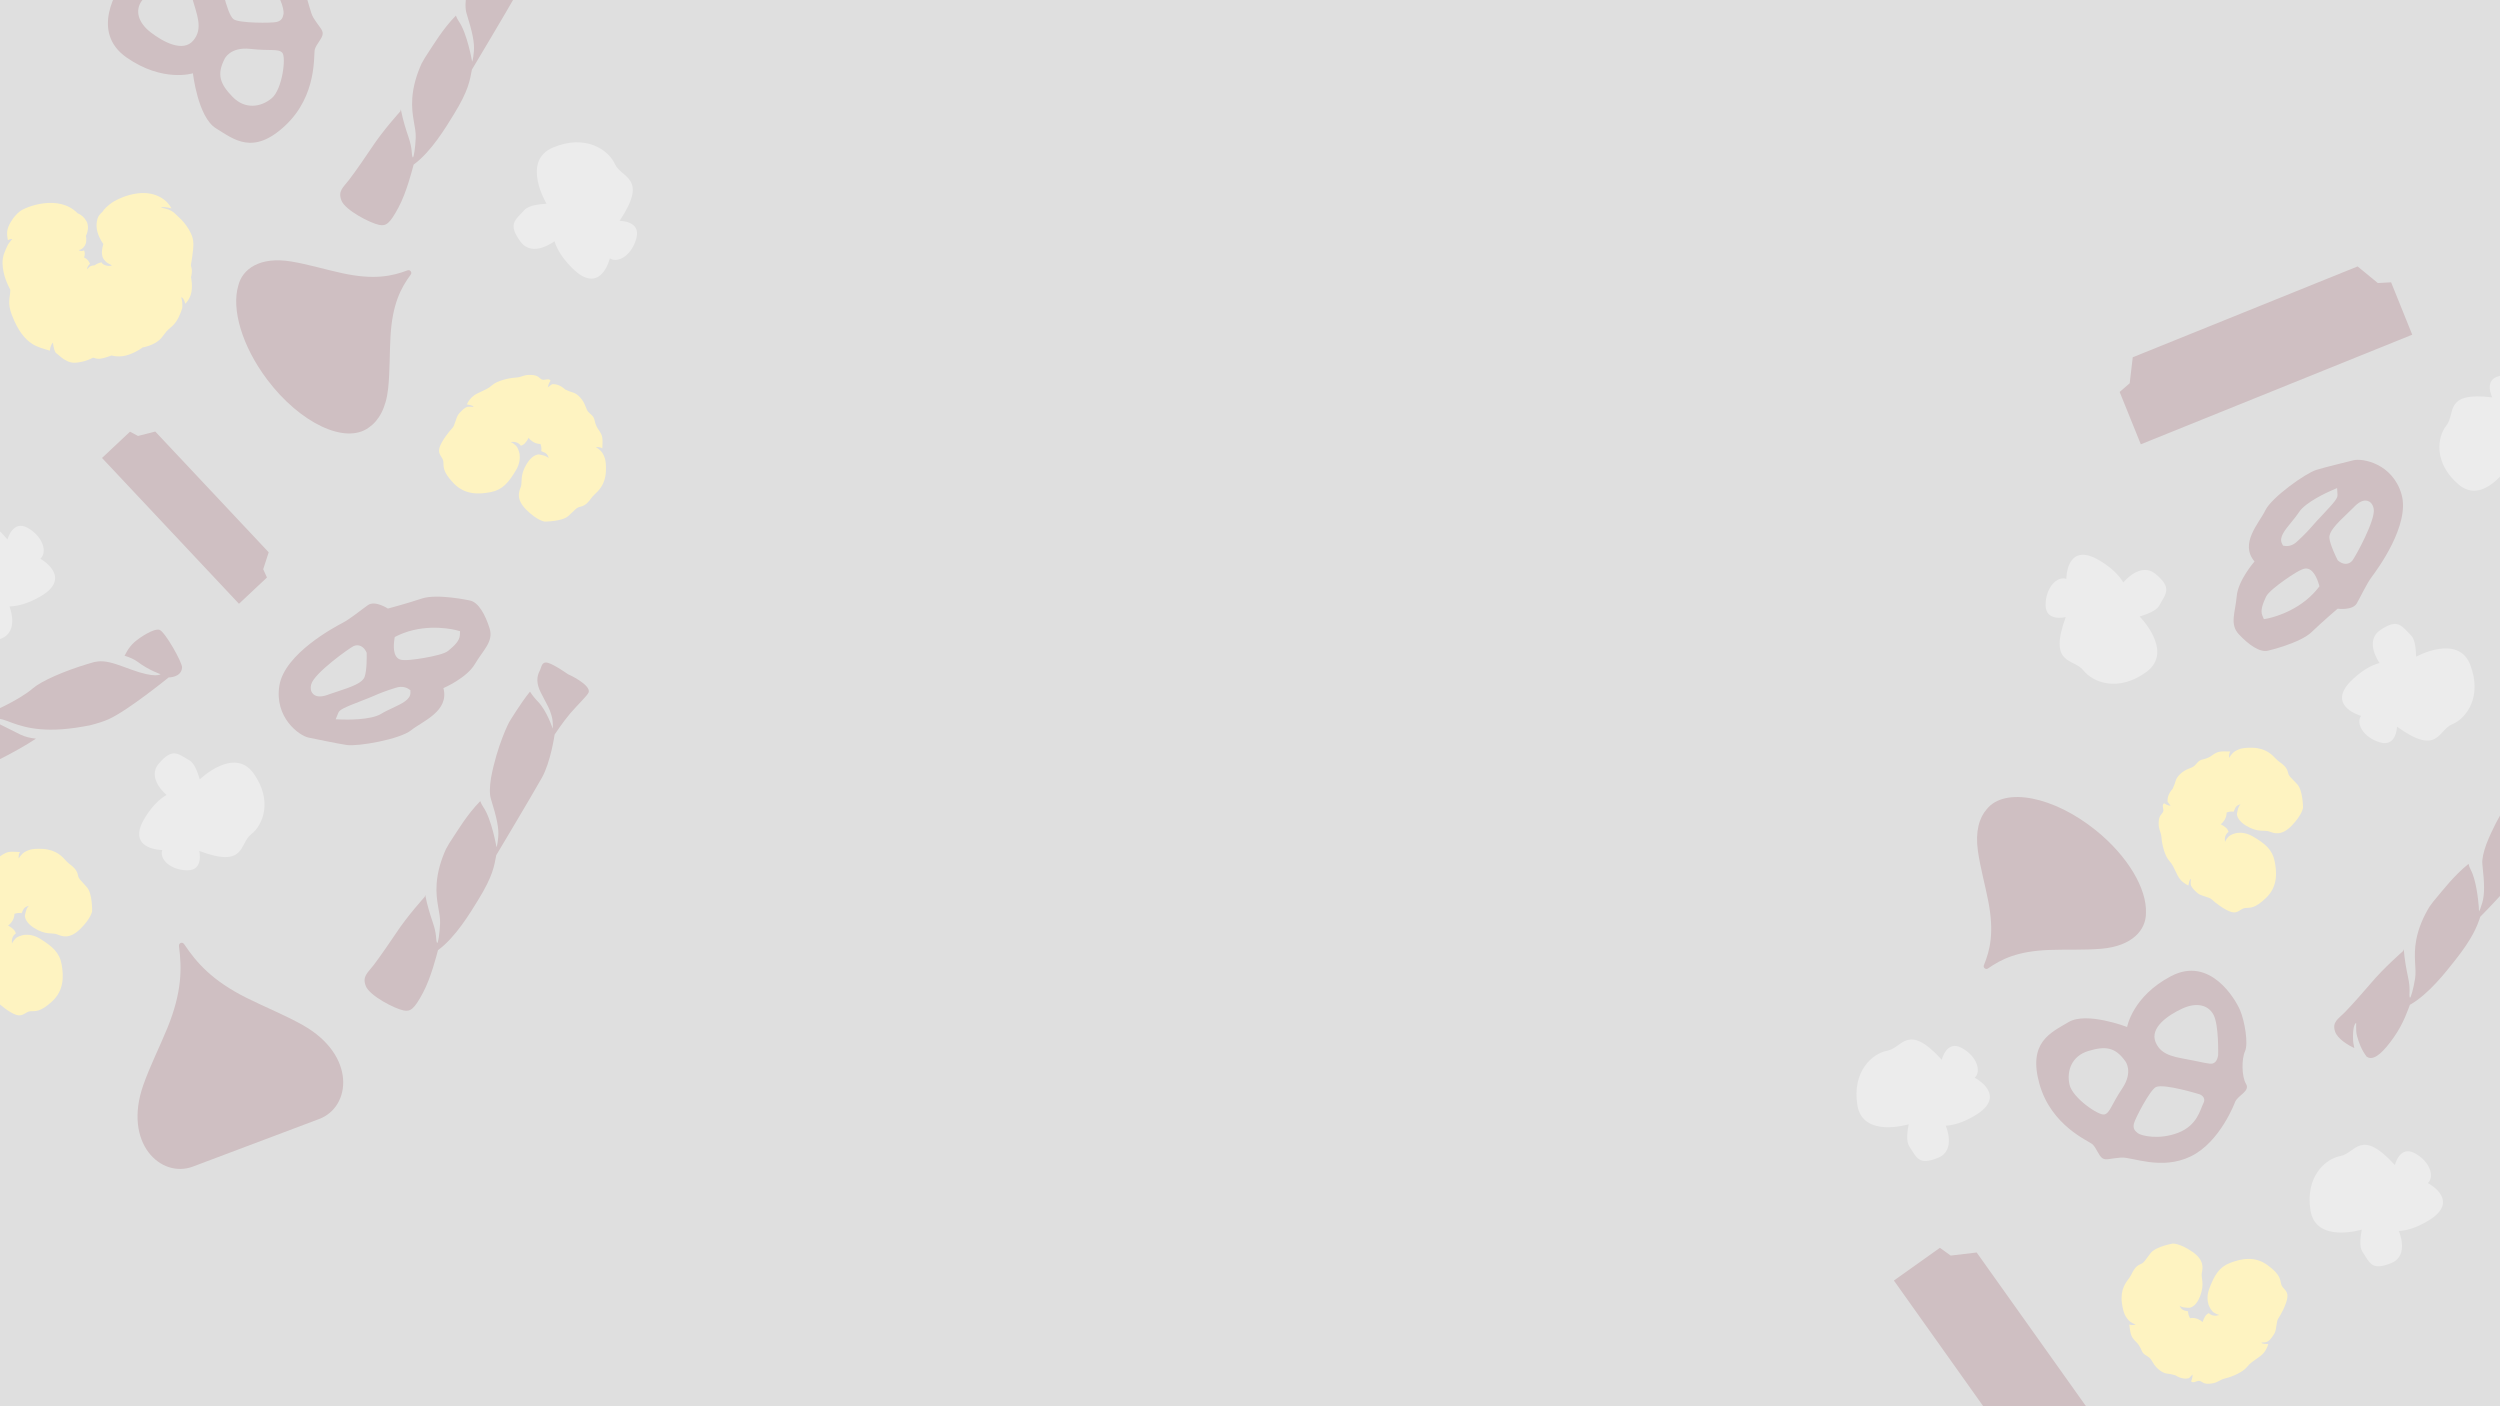 <svg width="1920" height="1080" viewBox="0 0 1920 1080" fill="none" style="opacity:.25;" xmlns="http://www.w3.org/2000/svg">
<rect x="0" y="0" width="1920" height="1080" fill="#808080" stroke="none"/>
<g clip-path="url(#clip0_1059_690)">
<path opacity="0.4" d="M399.76 185.602C389.811 172.074 395.494 169.17 402.815 161.225C406.224 157.519 414.161 156.884 419.743 156.445C419.743 156.445 399.949 123.688 424.746 113.276C449.552 102.875 467.212 114.891 472.265 126.002C477.329 137.126 498.211 136.124 475.838 169.631C475.838 169.631 492.08 169.409 488.846 182.551C485.612 195.694 474.826 202.571 468.356 198.424C468.356 198.424 462.367 224.002 443.564 209.587C443.564 209.587 430.131 199.091 425.837 185.258C425.837 185.258 409.071 198.247 399.75 185.591" fill="white"/>
<path opacity="0.4" d="M1655.62 440.931C1668.29 451.573 1663.53 455.675 1658.36 464.985C1655.96 469.326 1648.51 471.779 1643.27 473.497C1643.27 473.497 1669.83 500.263 1648.51 515.998C1627.17 531.724 1607.47 524.323 1600.05 514.857C1592.61 505.383 1572.85 511.196 1586.48 473.91C1586.48 473.91 1570.98 477.898 1571.02 464.561C1571.07 451.224 1579.8 442.131 1586.96 444.599C1586.96 444.599 1586.75 418.713 1608.1 428.146C1608.1 428.146 1623.4 435.074 1630.73 447.323C1630.73 447.323 1643.77 430.987 1655.63 440.94" fill="white"/>
<path opacity="0.4" d="M122.055 586.322C132.533 574.159 136.446 578.795 145.397 583.872C149.565 586.251 151.84 593.464 153.438 598.559C153.438 598.559 179.732 573.074 194.663 593.856C209.595 614.639 202.146 633.64 192.875 640.749C183.605 647.858 188.95 667.043 153.03 653.524C153.03 653.524 156.676 668.567 143.752 668.413C130.84 668.25 122.162 659.724 124.643 652.82C124.643 652.82 99.572 652.793 109.008 632.217C109.008 632.217 115.927 617.476 127.89 610.481C127.89 610.481 112.241 597.721 122.055 586.322" fill="white"/>
<path opacity="0.4" d="M1959.36 362.339C1952.15 376.422 1947.33 372.891 1937.58 370.111C1933.03 368.801 1929.18 362.423 1926.46 357.916C1926.46 357.916 1907.21 388.432 1888.08 372.002C1868.95 355.571 1871.67 335.645 1878.89 326.682C1886.12 317.72 1876.54 300.59 1914.08 305.186C1914.08 305.186 1907.09 291.629 1919.5 288.772C1931.9 285.927 1942.19 292.074 1941.42 299.262C1941.42 299.262 1965.44 293.46 1961.18 315.357C1961.18 315.357 1957.99 331.081 1948.16 340.56C1948.16 340.56 1966.11 349.142 1959.36 362.339" fill="white"/>
<path opacity="0.4" d="M0.685 490.532C-14.746 496.311 -16.006 490.154 -21.574 481.09C-24.18 476.865 -22.677 469.206 -21.62 463.795C-21.62 463.795 -57.865 473.727 -61.126 447.483C-64.419 421.247 -48.359 407.779 -36.505 405.982C-24.64 404.174 -20.061 384.158 5.726 414.295C5.726 414.295 9.817 398.866 21.4 405.467C32.973 412.056 36.616 424.095 30.995 429.098C30.995 429.098 53.599 441.623 34.989 455.526C34.989 455.526 21.509 465.416 7.274 465.765C7.274 465.765 15.123 485.114 0.676 490.521" fill="white"/>
<path opacity="0.4" d="M1488.57 889.133C1473.54 895.279 1472.12 889.252 1466.37 880.489C1463.68 876.404 1464.93 868.815 1465.81 863.455C1465.81 863.455 1430.4 874.305 1426.42 848.552C1422.4 822.807 1437.83 809.069 1449.45 806.949C1461.08 804.819 1465 784.969 1491.29 813.893C1491.29 813.893 1494.86 798.577 1506.47 804.737C1518.06 810.886 1522 822.637 1516.61 827.73C1516.61 827.73 1539.25 839.401 1521.33 853.643C1521.33 853.643 1508.34 863.781 1494.33 864.544C1494.33 864.544 1502.63 883.371 1488.56 889.122" fill="white"/>
<path opacity="0.4" d="M1836.56 970.018C1821.53 976.164 1820.11 970.137 1814.36 961.373C1811.67 957.289 1812.92 949.7 1813.8 944.339C1813.8 944.339 1778.4 955.189 1774.41 929.436C1770.4 903.692 1785.82 889.954 1797.44 887.834C1809.07 885.704 1812.99 865.854 1839.28 894.778C1839.28 894.778 1842.86 879.462 1854.46 885.622C1866.05 891.771 1870 903.522 1864.61 908.614C1864.61 908.614 1887.24 920.286 1869.32 934.528C1869.32 934.528 1856.33 944.665 1842.32 945.429C1842.32 945.429 1850.62 964.256 1836.55 970.007" fill="white"/>
<path opacity="0.4" d="M1828.02 483.909C1841.46 474.788 1844.1 480.391 1851.53 487.776C1855.01 491.216 1855.35 498.9 1855.6 504.328C1855.6 504.328 1888 486.392 1897.22 510.764C1906.47 535.122 1894.22 551.752 1883.29 556.229C1872.35 560.718 1872.62 580.95 1840.92 558.085C1840.92 558.085 1840.59 573.81 1827.96 570.182C1815.35 566.563 1809.06 555.881 1813.28 549.784C1813.28 549.784 1788.72 543.044 1803.31 525.404C1803.31 525.404 1813.92 512.801 1827.47 509.158C1827.47 509.158 1815.46 492.453 1828.04 483.918" fill="white"/>
<path d="M1607.07 878.858C1610.07 881.604 1611.85 887.805 1614.71 889.556C1617.56 891.308 1620.21 889.671 1628.87 889.017C1637.52 888.363 1659.8 899.105 1682.53 888.093C1705.26 877.08 1716.57 846.256 1716.57 846.256C1718.78 841.085 1728.34 838.043 1724.94 832.394C1721.53 826.752 1721.49 813.173 1724.16 807.408C1726.83 801.643 1724.02 784.286 1720.32 775.694C1716.62 767.102 1697.22 734.096 1667.46 749.633C1637.7 765.171 1633.62 788.722 1633.62 788.722C1633.62 788.722 1602.43 776.726 1588.66 784.963C1574.89 793.184 1557.24 800.366 1566.33 832.589C1575.42 864.789 1604.08 876.112 1607.07 878.858ZM1675.94 774.612C1686.76 769.587 1696 771.627 1700.07 779.523C1704.15 787.42 1703.54 810.337 1703.54 810.337C1703.54 810.337 1703.02 814.54 1700.83 815.988C1698.63 817.435 1698.35 817.415 1685.09 814.612C1671.82 811.809 1660.12 811.539 1655.5 800.396C1650.88 789.254 1665.12 779.613 1675.95 774.605L1675.94 774.612ZM1655.8 834.844C1662.07 831.995 1689.39 840.46 1689.39 840.46C1689.39 840.46 1694.7 842.379 1692.21 847.283C1689.73 852.187 1687.54 864.274 1672.87 869.953C1658.19 875.633 1644.42 872.293 1641.86 870.285C1639.3 868.277 1638.07 866.585 1638.83 862.971C1639.59 859.357 1651.22 836.915 1655.8 834.844ZM1589.36 832.896C1587.1 822.636 1590.9 811.069 1603.87 807.15C1616.86 803.224 1624.52 804.056 1632.29 815.098C1632.29 815.098 1638.52 823.045 1629.96 835.797C1621.4 848.549 1620.52 854.759 1616.19 855.903C1611.87 857.025 1591.61 843.18 1589.37 832.913L1589.36 832.896Z" fill="#3E000A"/>
<path d="M241.759 38.007C242.83 34.024 247.578 29.514 247.82 26.127C248.063 22.739 245.347 21.115 240.708 13.628C236.07 6.142 235.315 -18.951 214.763 -34.262C194.211 -49.574 161.159 -45.338 161.159 -45.338C155.472 -44.903 148.258 -52.087 144.761 -46.387C141.277 -40.675 129.066 -34.287 122.627 -33.99C116.188 -33.694 101.873 -23.041 95.866 -15.693C89.859 -8.344 69.22 24.579 97.136 44.103C125.052 63.627 148.171 56.283 148.171 56.283C148.171 56.283 151.966 89.985 165.825 98.525C179.672 107.079 194.399 119.611 219.162 96.349C243.901 73.09 240.688 41.99 241.759 38.007ZM115.661 24.78C106.071 17.383 103.586 8.114 108.789 0.746C113.991 -6.621 134.914 -16.794 134.914 -16.794C134.914 -16.794 138.941 -18.295 141.272 -16.995C143.603 -15.694 143.715 -15.436 147.399 -2.179C151.083 11.079 156.314 21.74 148.442 31.113C140.57 40.487 125.227 32.179 115.648 24.769L115.661 24.78ZM179.321 14.725C173.822 10.412 168.662 -18.146 168.662 -18.146C168.662 -18.146 167.903 -23.83 173.483 -23.886C179.062 -23.941 190.971 -27.625 202.951 -17.071C214.932 -6.517 218.371 7.451 217.759 10.692C217.147 13.934 216.202 15.84 212.592 16.845C208.981 17.85 183.33 17.88 179.321 14.725ZM208.66 75.465C200.479 82.302 188.283 84.29 178.685 74.445C169.073 64.589 166.237 57.301 172.541 45.132C172.541 45.132 176.784 35.809 192.273 37.55C207.763 39.291 213.763 37.171 216.821 40.537C219.854 43.905 216.866 68.625 208.672 75.451L208.66 75.465Z" fill="#3E000A"/>
<path d="M146.714 212.751C146.714 212.751 148.004 208.362 146.987 205.494C146.215 203.336 146.898 202.736 147.56 197.699C148.73 188.741 149.203 184.789 146.634 179.298C142.495 170.441 136.111 165.879 133.51 163.205C132.218 162.25 130.814 161.399 129.529 160.967C125.488 159.628 123.113 159.592 123.845 159.242C124.547 158.929 127.376 158.876 131.696 160.042C128.732 154.024 120.097 146.87 106.071 148.467C96.471 149.582 89.195 153.718 87.545 154.656C85.524 155.79 81.996 158.546 79.729 161.186C79.432 161.529 79.127 162.001 78.802 162.554C77.867 163.399 76.893 164.409 76.139 165.405C74.918 167.009 73.111 172.125 74.885 178.32C76.406 183.565 79.35 187.362 79.35 187.362C79.35 187.362 77.951 192.031 78.332 195.118C78.411 195.702 78.518 196.357 78.67 197.001C79.077 198.682 80.266 199.895 81.247 200.886C83.048 202.721 85.825 203.351 85.775 203.839C85.726 204.327 81.863 204.724 79.001 202.792C78.495 202.456 78.379 201.842 77.985 201.489C76.735 201.739 75.501 202.101 74.485 202.645C73.84 202.993 73.206 203.387 72.592 203.787C72.592 203.787 70.043 203.753 68.562 205.079C67.081 206.404 66.81 207.1 66.858 206.894C66.906 206.689 66.677 205.635 67.897 203.945C68.318 203.348 68.747 202.906 69.147 202.587C68.863 202.042 68.506 201.35 68.019 200.563C67.207 199.221 65.633 198.265 64.546 197.727C65.296 196.1 65.274 193.423 64.542 192.295C64.496 192.306 63.368 192.867 62.451 192.804C61.406 192.732 60.37 192.163 60.552 192.032C60.734 191.901 62.307 192.031 64.257 189.817C66.207 187.602 66.18 185.315 66.18 185.315L66.202 185.407C66.458 182.469 65.95 181.22 65.95 181.22C65.95 181.22 69.292 175.009 66.412 169.923C64.592 166.693 62.18 164.78 59.541 163.748C45.074 148.947 19.919 158.73 15.316 162.277C10.329 166.082 5.628 173.647 5.482 178.24C5.407 180.59 5.709 182.812 6.044 184.433C7.903 183.435 9.485 183.524 9.485 183.524C9.485 183.524 8.23 184.903 6.678 186.993C6.678 186.993 6.377 187.444 5.933 188.23C4.946 190.128 3.729 193.188 2.934 195.283C2.313 197.375 1.905 199.668 1.942 202.002C2.187 211.857 6.216 219.059 7.923 222.588C7.844 228.653 5.446 232.5 9.134 241.99C14.073 254.642 19.09 260.316 24.653 264.033C28.512 266.612 34.114 268.035 38.344 269.31C38.438 266.138 40.025 263.622 40.481 263.251C40.966 262.843 40.738 267.786 42.861 271.022C44.31 271.861 46.27 274.038 48.945 275.839C50.297 276.634 51.519 277.246 52.235 277.61C53.619 278.174 55.16 278.535 56.864 278.566C60.509 278.639 66.601 277.331 71.471 274.673C72.869 275.087 74.628 275.717 76.734 275.516C79.994 275.195 85.644 273.002 85.644 273.002C85.644 273.002 91.929 274.933 98.849 272.407C105.922 269.874 109.518 266.829 109.518 266.829C109.518 266.829 119.389 265.3 124.166 259.252C128.944 253.204 126.616 255.461 132.334 250.393C136.52 246.683 138.925 240.035 139.918 236.727C139.982 236.177 140.025 235.622 140.053 235.042C140.168 228.921 138.475 228.285 139.49 228.393C140.315 228.478 141.458 230.071 142.29 233.264C143.578 232.024 145.289 229.906 146.415 226.585C148.455 220.568 146.69 212.854 146.69 212.854L146.714 212.751Z" fill="#FBD008"/>
<path d="M1768.73 620.389C1768.73 620.389 1768.68 607.177 1764.36 602.397C1760.03 597.616 1757.78 596.255 1757.27 593.579C1756.76 590.903 1755.24 589.096 1754.31 588.157C1751.75 585.542 1750.57 585.506 1747.89 582.762C1745.22 580.022 1740.63 574.609 1730.02 574.273C1725.71 574.131 1722.83 574.517 1720.7 575.054C1718.93 575.665 1716.21 576.781 1714.82 578.286C1712.62 580.651 1712.03 582.08 1712.03 582.08C1712.03 582.08 1711.46 579.257 1712.85 577.172C1709.67 577.19 1705.15 576.559 1702 578.184C1698.36 580.067 1699.14 580.413 1695.67 581.991C1692.21 583.57 1690.22 582.91 1687.91 585.353C1685.6 587.795 1685.66 588.66 1680.91 590.386C1676.17 592.131 1671.77 596.261 1670.86 599.79C1669.96 603.32 1668.59 605.307 1668.78 605.533C1667.93 606.503 1667.09 607.591 1666.41 608.732C1664.17 612.467 1664.74 615.785 1664.74 615.785C1666.37 617.855 1667.09 618.937 1667.09 618.937C1667.09 618.937 1663.97 618.389 1662.05 616.924C1661.9 617.048 1661.76 617.155 1661.61 617.296C1660.1 618.811 1662.23 621.697 1661.16 623.711C1660.09 625.724 1658.01 626.102 1657.86 631.846C1657.71 637.591 1659.7 638.32 1660.06 643.571C1660.42 648.823 1662.62 657.294 1665.78 660.867C1668.94 664.44 1668.89 665.418 1672.4 672.315C1674.64 676.74 1678.31 679.002 1680.67 680.062C1680.97 678.197 1681.54 675.638 1682.23 675.182C1683.13 674.582 1682.1 676.553 1682.48 679.287C1682.86 682.022 1688.03 686.156 1688.03 686.156C1691.1 688.433 1696.62 688.807 1698.71 690.816C1700.79 692.841 1708.56 699.003 1713.77 700.437C1718.98 701.871 1720.57 697.715 1724.31 697.351C1728.07 696.975 1731.49 698.146 1740.41 689.501C1749.32 680.852 1748.7 670.182 1746.91 661.317C1745.11 652.451 1739.49 647.765 1729.95 642.263C1725.34 639.606 1721.09 639.304 1717.93 639.702C1716.01 640.129 1712.85 641.054 1711.36 642.742C1709.13 645.254 1708.86 646.595 1708.86 646.595C1708.86 646.595 1708 643.149 1709.96 640.431C1710.39 639.82 1710.95 639.288 1711.54 638.811C1711.38 638.385 1711.16 637.933 1710.93 637.425C1709.79 635.081 1705.45 633.04 1705.45 633.04C1705.45 633.04 1708.05 631.456 1709.49 627.525C1709.87 626.495 1710.02 625.265 1710.06 623.978C1711.22 623.549 1712.9 623.125 1714.72 623.29L1715.45 623.354C1715.8 622.471 1716.22 621.484 1716.65 620.565C1717.77 618.136 1720.82 617.666 1720.82 617.666C1720.82 617.666 1719.74 618.383 1718.96 620.712C1718.45 622.21 1718.14 624.055 1717.96 625.194C1718.11 627.165 1719.29 630.693 1725.19 634.244C1734.09 639.58 1739.11 637.279 1742.66 638.545C1746.2 639.811 1752 642.439 1760.05 634.076C1768.12 625.717 1768.72 620.353 1768.72 620.353L1768.73 620.389Z" fill="#FBD008"/>
<path d="M1668.81 955.04C1668.81 955.04 1655.79 957.238 1651.77 962.285C1647.76 967.331 1646.79 969.776 1644.23 970.714C1641.67 971.651 1640.13 973.443 1639.36 974.513C1637.2 977.464 1637.35 978.635 1635.08 981.731C1632.81 984.811 1628.22 990.219 1629.62 1000.74C1630.18 1005.01 1631.03 1007.79 1631.9 1009.8C1632.8 1011.45 1634.34 1013.96 1636.05 1015.09C1638.74 1016.87 1640.25 1017.22 1640.25 1017.22C1640.25 1017.22 1637.56 1018.24 1635.27 1017.21C1635.81 1020.34 1635.92 1024.91 1638.04 1027.75C1640.49 1031.04 1640.7 1030.21 1642.82 1033.37C1644.95 1036.53 1644.62 1038.6 1647.41 1040.49C1650.19 1042.37 1651.04 1042.17 1653.51 1046.57C1656 1050.96 1660.8 1054.64 1664.43 1054.95C1668.06 1055.27 1670.24 1056.3 1670.43 1056.08C1671.53 1056.75 1672.74 1057.41 1673.97 1057.89C1678.02 1059.49 1681.2 1058.39 1681.2 1058.39C1682.98 1056.44 1683.93 1055.56 1683.93 1055.56C1683.93 1055.56 1683.9 1058.72 1682.77 1060.86C1682.91 1060.98 1683.04 1061.11 1683.2 1061.23C1684.95 1062.48 1687.45 1059.9 1689.61 1060.63C1691.77 1061.36 1692.48 1063.35 1698.17 1062.57C1703.86 1061.78 1704.26 1059.69 1709.38 1058.49C1714.51 1057.28 1722.51 1053.73 1725.52 1050.02C1728.53 1046.32 1729.5 1046.21 1735.73 1041.63C1739.73 1038.7 1741.37 1034.71 1742.03 1032.2C1740.14 1032.22 1737.52 1032.07 1736.96 1031.47C1736.22 1030.67 1738.33 1031.37 1740.97 1030.55C1743.61 1029.73 1746.85 1023.96 1746.85 1023.96C1748.59 1020.56 1748.06 1015.04 1749.7 1012.66C1751.36 1010.27 1756.18 1001.61 1756.74 996.231C1757.31 990.857 1752.95 989.963 1751.98 986.33C1751 982.68 1751.6 979.122 1741.61 971.725C1731.63 964.345 1721.2 966.689 1712.75 969.906C1704.29 973.123 1700.59 979.43 1696.71 989.744C1694.84 994.72 1695.23 998.964 1696.14 1002.01C1696.87 1003.84 1698.3 1006.8 1700.21 1008.01C1703.05 1009.79 1704.42 1009.84 1704.42 1009.84C1704.42 1009.84 1701.16 1011.26 1698.16 1009.76C1697.49 1009.44 1696.87 1008.97 1696.3 1008.46C1695.91 1008.7 1695.5 1008.98 1695.03 1009.3C1692.91 1010.8 1691.6 1015.41 1691.6 1015.41C1691.6 1015.41 1689.61 1013.11 1685.5 1012.32C1684.42 1012.12 1683.18 1012.17 1681.91 1012.34C1681.3 1011.27 1680.6 1009.68 1680.47 1007.86L1680.42 1007.12C1679.49 1006.92 1678.44 1006.67 1677.47 1006.4C1674.89 1005.69 1673.93 1002.75 1673.93 1002.75C1673.93 1002.75 1674.81 1003.7 1677.24 1004.09C1678.8 1004.35 1680.67 1004.35 1681.82 1004.34C1683.74 1003.88 1687.03 1002.14 1689.57 995.74C1693.39 986.09 1690.3 981.513 1690.97 977.808C1691.65 974.103 1693.29 967.953 1683.73 961.371C1674.17 954.772 1668.78 955.055 1668.78 955.055L1668.81 955.04Z" fill="#FBD008"/>
<path d="M70.741 699.918C70.741 699.918 71.094 686.515 66.85 681.534C62.607 676.554 60.363 675.105 59.928 672.375C59.493 669.645 58.009 667.766 57.094 666.785C54.578 664.055 53.381 663.983 50.74 661.118C48.116 658.258 43.626 652.627 32.871 651.965C28.512 651.691 25.579 651.994 23.402 652.475C21.587 653.041 18.791 654.09 17.332 655.575C15.033 657.907 14.385 659.338 14.385 659.338C14.385 659.338 13.899 656.457 15.374 654.385C12.149 654.307 7.578 653.53 4.334 655.083C0.582 656.882 1.361 657.256 -2.199 658.753C-5.759 660.249 -7.756 659.519 -10.177 661.927C-12.598 664.334 -12.561 665.213 -17.431 666.82C-22.288 668.447 -26.882 672.502 -27.906 676.055C-28.931 679.608 -30.383 681.581 -30.195 681.817C-31.079 682.775 -31.974 683.853 -32.692 684.99C-35.074 688.711 -34.602 692.093 -34.602 692.093C-33.007 694.243 -32.316 695.362 -32.316 695.362C-32.316 695.362 -35.459 694.711 -37.369 693.167C-37.519 693.288 -37.664 693.393 -37.818 693.531C-39.4 695.022 -37.327 698.014 -38.475 700.024C-39.623 702.034 -41.745 702.354 -42.071 708.177C-42.396 713.999 -40.398 714.799 -40.194 720.137C-39.989 725.475 -38.015 734.134 -34.916 737.854C-31.816 741.574 -31.893 742.566 -28.547 749.668C-26.407 754.224 -22.756 756.63 -20.389 757.777C-20.034 755.894 -19.377 753.316 -18.666 752.874C-17.732 752.293 -18.836 754.261 -18.535 757.046C-18.235 759.831 -13.115 764.182 -13.115 764.182C-10.071 766.584 -4.476 767.132 -2.419 769.233C-0.366 771.35 7.323 777.835 12.564 779.448C17.806 781.061 19.547 776.893 23.353 776.638C27.18 776.37 30.607 777.661 39.921 769.163C49.218 760.661 48.918 749.819 47.364 740.771C45.81 731.723 40.253 726.8 30.737 720.93C26.147 718.095 21.843 717.659 18.631 717.967C16.67 718.342 13.437 719.184 11.866 720.852C9.532 723.332 9.215 724.684 9.215 724.684C9.215 724.684 8.445 721.162 10.518 718.465C10.973 717.858 11.564 717.335 12.176 716.87C12.018 716.433 11.815 715.967 11.591 715.445C10.509 713.033 6.169 710.832 6.169 710.832C6.169 710.832 8.852 709.303 10.437 705.36C10.853 704.326 11.04 703.083 11.121 701.779C12.307 701.379 14.027 700.999 15.866 701.222L16.608 701.309C16.989 700.424 17.447 699.435 17.905 698.516C19.117 696.086 22.226 695.702 22.226 695.702C22.226 695.702 21.109 696.397 20.248 698.735C19.687 700.239 19.319 702.102 19.101 703.252C19.186 705.255 20.28 708.87 26.158 712.651C35.024 718.334 40.184 716.152 43.743 717.543C47.302 718.935 53.105 721.776 61.526 713.538C69.963 705.304 70.732 699.881 70.732 699.881L70.741 699.918Z" fill="#FBD008"/>
<path d="M418.119 400.562C418.119 400.562 431.526 400.66 436.425 396.323C441.324 391.985 442.73 389.714 445.451 389.227C448.172 388.74 450.023 387.221 450.985 386.287C453.668 383.72 453.717 382.521 456.531 379.827C459.341 377.148 464.885 372.552 465.342 361.787C465.533 357.423 465.174 354.497 464.652 352.329C464.051 350.525 462.949 347.749 461.437 346.319C459.062 344.065 457.618 343.444 457.618 343.444C457.618 343.444 460.49 342.903 462.59 344.339C462.607 341.113 463.296 336.528 461.682 333.314C459.811 329.597 459.452 330.383 457.888 326.852C456.325 323.321 457.016 321.311 454.563 318.936C452.11 316.561 451.232 316.615 449.533 311.777C447.814 306.952 443.672 302.435 440.1 301.479C436.528 300.522 434.527 299.108 434.296 299.3C433.321 298.434 432.226 297.56 431.076 296.864C427.31 294.553 423.937 295.09 423.937 295.09C421.819 296.725 420.713 297.437 420.713 297.437C420.713 297.437 421.303 294.283 422.811 292.344C422.687 292.196 422.579 292.052 422.438 291.901C420.918 290.348 417.965 292.478 415.934 291.368C413.902 290.259 413.542 288.143 407.714 287.928C401.887 287.714 401.125 289.726 395.792 290.032C390.459 290.338 381.839 292.477 378.179 295.647C374.518 298.816 373.525 298.758 366.489 302.239C361.974 304.465 359.638 308.161 358.536 310.55C360.426 310.869 363.015 311.477 363.471 312.179C364.07 313.102 362.081 312.036 359.302 312.389C356.523 312.743 352.27 317.944 352.27 317.944C349.927 321.033 349.486 326.638 347.424 328.735C345.346 330.827 339.009 338.638 337.496 343.909C335.983 349.181 340.183 350.842 340.511 354.643C340.851 358.464 339.625 361.914 348.3 371.065C356.977 380.2 367.811 379.693 376.828 377.967C385.845 376.241 390.662 370.591 396.349 360.965C399.096 356.322 399.45 352.011 399.081 348.805C398.669 346.852 397.765 343.635 396.068 342.096C393.544 339.81 392.186 339.518 392.186 339.518C392.186 339.518 395.692 338.682 398.429 340.703C399.045 341.146 399.578 341.727 400.055 342.33C400.489 342.165 400.951 341.953 401.469 341.719C403.859 340.591 405.978 336.21 405.978 336.21C405.978 336.21 407.557 338.863 411.53 340.372C412.571 340.769 413.818 340.933 415.123 340.988C415.546 342.167 415.958 343.879 415.77 345.721L415.697 346.466C416.589 346.83 417.587 347.269 418.514 347.71C420.967 348.875 421.411 351.976 421.411 351.976C421.411 351.976 420.695 350.872 418.34 350.056C416.826 349.523 414.956 349.191 413.803 348.995C411.801 349.118 408.207 350.281 404.539 356.23C399.027 365.202 401.306 370.32 399.982 373.905C398.658 377.489 395.928 383.345 404.326 391.608C412.719 399.886 418.155 400.553 418.155 400.553L418.119 400.562Z" fill="#FBD008"/>
<path d="M1807.32 353.522C1800.16 355.373 1787.15 358.389 1778.94 360.881C1770.73 363.373 1744.52 382.074 1739.79 391.917C1735.06 401.76 1719.72 417.345 1731.47 431.226C1731.47 431.226 1718.86 445.542 1717.79 457.93C1716.73 470.319 1712.19 479.383 1719.43 487.134C1726.67 494.899 1735.51 501.43 1742.03 499.669C1742.03 499.669 1766.49 493.939 1775.34 485.418C1784.19 476.898 1795.29 467.479 1795.29 467.479C1795.29 467.479 1806.76 469.077 1810.03 463.369C1813.29 457.648 1817.61 448.226 1821.6 442.929C1825.57 437.62 1851.17 403.119 1844.36 379.598C1837.56 356.076 1814.51 351.67 1807.33 353.509L1807.32 353.522ZM1780.83 448.491L1781.34 450.275L1780.2 451.731C1779.06 453.187 1777.86 454.541 1776.63 455.832C1762.1 470.988 1742.4 474.813 1741.5 474.986L1738.66 475.522L1737.53 472.873C1735.77 468.766 1737.86 463.598 1740.34 458.242C1741.84 454.984 1748.84 449.561 1754.45 445.573C1760.01 441.625 1767.31 436.854 1770.52 436.62C1776.53 436.161 1779.71 444.796 1780.81 448.53L1780.83 448.491ZM1765.58 414.558C1765.05 415.059 1764.61 415.469 1764.28 415.785C1760.15 419.885 1755.72 419.382 1755.23 419.314L1753.34 419.043L1752.5 417.331C1750.21 412.666 1754.68 407.218 1759.87 400.902C1761.94 398.368 1764.08 395.768 1765.53 393.493C1770.54 385.567 1788.18 377.744 1790.18 376.877L1794.89 374.831L1795.2 379.975C1795.36 382.579 1793.54 384.979 1783.14 395.997C1780.58 398.721 1778.14 401.288 1776.56 403.154C1774.67 405.361 1772.94 407.243 1771.42 408.836C1768.94 411.417 1766.98 413.251 1765.59 414.545L1765.58 414.558ZM1822.99 390.712C1824.72 399.196 1808.56 428.236 1806.5 430.68C1806.39 430.785 1806.29 430.89 1806.19 430.996C1805.04 432.194 1803.6 432.882 1802 432.992C1798.9 433.224 1796.39 431.171 1795.9 430.755L1795.37 430.301L1795.06 429.675C1794.49 428.551 1789.46 418.47 1788.97 413.226C1788.52 408.627 1793.42 403.143 1803.87 393.286C1805.37 391.887 1806.66 390.673 1807.25 390.028C1811.35 385.568 1815.01 383.75 1818.21 384.64C1819.92 385.121 1822.16 386.56 1823 390.699L1822.99 390.712Z" fill="#3E000A"/>
<path d="M237.121 566.503C244.49 567.937 257.725 570.857 266.33 572.159C274.936 573.461 307.12 567.785 315.749 560.834C324.378 553.882 345.238 546.307 340.544 528.463C340.544 528.463 358.344 520.856 364.734 509.975C371.125 499.095 379.241 492.774 375.99 482.509C372.757 472.237 367.508 462.391 360.768 461.156C360.768 461.156 335.855 455.718 324.029 459.657C312.202 463.597 297.92 467.375 297.92 467.375C297.92 467.375 288.109 460.901 282.622 464.701C277.141 468.519 269.065 475.261 263.099 478.37C257.138 481.497 218.621 501.918 214.58 526.436C210.54 550.955 229.728 565.059 237.104 566.51L237.121 566.503ZM302.875 491.087L303.18 489.227L304.863 488.392C306.546 487.558 308.233 486.84 309.93 486.198C329.853 478.66 349.573 483.764 350.473 483.998L353.31 484.748L353.188 487.668C353.002 492.197 348.827 496.017 344.219 499.841C341.419 502.169 332.645 504.081 325.757 505.28C318.945 506.47 310.171 507.65 307.129 506.462C301.428 504.259 302.282 494.958 302.903 491.056L302.875 491.087ZM302.017 528.829C302.723 528.602 303.307 528.421 303.747 528.274C309.321 526.324 313.155 528.718 313.576 528.994L315.19 530.068L315.21 532.003C315.265 537.274 308.797 540.316 301.283 543.833C298.276 545.248 295.183 546.695 292.863 548.148C284.808 553.217 265.232 552.677 263.026 552.6L257.81 552.413L259.776 547.566C260.766 545.111 263.48 543.707 277.825 538.161C281.361 536.784 284.712 535.496 286.979 534.479C289.673 533.282 292.076 532.313 294.171 531.521C297.563 530.237 300.16 529.413 302 528.836L302.017 528.829ZM239.016 525.594C241.131 517.064 268.624 497.525 271.582 496.189C271.72 496.136 271.858 496.084 271.997 496.031C273.572 495.435 275.195 495.436 276.707 496.033C279.653 497.178 281.057 500.155 281.321 500.748L281.605 501.394L281.616 502.103C281.644 503.381 281.855 514.816 280.013 519.833C278.416 524.242 271.532 527.124 257.647 531.585C255.669 532.215 253.957 532.763 253.133 533.095C247.432 535.391 243.281 535.455 240.743 533.244C239.383 532.055 237.96 529.759 238.999 525.6L239.016 525.594Z" fill="#3E000A"/>
<path d="M1987.27 586.684C1987.31 587.042 1987.34 587.399 1987.37 587.751C1987.54 591.723 1986.62 597.366 1986.24 597.721C1985.84 598.071 1985.26 590.821 1982.95 585.233C1982.3 583.662 1981.56 582.391 1980.81 581.369C1980.06 580.619 1978.85 579.398 1977.41 578.037C1977.2 577.903 1977.08 577.841 1977.08 577.841L1977.24 577.899C1974.45 575.238 1970.89 572.12 1968.44 570.883C1963.83 568.566 1962.99 573.307 1961.3 575.373C1957.91 579.503 1957.28 583.854 1959.41 591.204C1962.95 603.409 1962.84 604.386 1963.43 610.19C1964.03 615.994 1962.45 620.436 1962.45 620.436C1962.45 620.436 1960.82 606.501 1955.34 598.157C1953.57 595.479 1952.06 592.593 1950.94 589.683C1942.72 596.463 1931.03 609.375 1931.03 609.375C1931.03 609.375 1918.81 624.704 1909.54 648.247C1907.35 654.342 1906.03 659.868 1906.46 663.721C1908.13 678.842 1908.26 686.767 1906.43 693.125C1905.19 697.424 1904.36 699.25 1903.95 699.969C1903.78 698.829 1903.69 697.687 1903.72 696.53C1903.22 690.265 1901.62 675.592 1897.49 667.935C1896.73 666.521 1896.2 664.998 1895.84 663.443C1884.75 672.306 1875.63 684.329 1872.17 688.298C1869.76 691.048 1867.68 693.735 1865.78 696.445C1861.41 703.706 1857.42 712.38 1855.67 721.795C1853.18 735.193 1856.07 743.52 1854.76 751.673C1853.56 759.188 1851.44 766.91 1850.78 766.145C1850.71 766.076 1850.66 765.968 1850.61 765.771C1850.04 763.195 1851.4 759.825 1849.37 750.416C1848.17 744.783 1846.73 737.581 1846.09 728.962C1845.91 729.451 1845.76 729.919 1845.59 730.413C1845.59 730.413 1830.74 743.272 1820.52 755.493C1817.74 758.812 1806.17 772.008 1800.99 777.284C1795.65 782.712 1790.87 784.868 1793.36 792.272C1795.27 797.925 1803.29 802.591 1808.1 804.941C1808.02 803.697 1807.28 801.495 1807.18 799.244C1806.74 788.916 1808.46 786.62 1809.18 785.726C1810.18 784.457 1808.74 790.554 1810.23 795.768C1811.75 801.16 1813.64 806.296 1817.58 811.517C1818.13 811.878 1818.63 812.15 1819.03 812.281C1824.1 813.93 1830.63 807.826 1838.67 796.339C1846.14 785.652 1849.38 775.208 1850.79 771.706C1865.19 763.626 1878.43 746.436 1885.43 737.598C1898.54 721.05 1902.29 711.929 1904.86 704.059C1907.91 700.974 1931.58 676.97 1947.36 655.417C1955.43 644.395 1963.04 625.158 1963.04 625.158C1963.04 625.158 1970.51 621.105 1977.29 615.733C1980.67 613.041 1984.38 608.291 1987.08 602.94C1987.08 602.94 1993.96 599.552 1994.39 598.704C1995.98 595.479 1991.35 590.369 1987.22 586.665L1987.27 586.684Z" fill="#3E000A"/>
<path d="M452.14 531.762C453.786 525.81 436.552 517.833 436.156 517.769C436.191 517.807 425.916 510.48 420.882 509.064C415.847 507.648 415.917 512.536 414.625 514.918C412.041 519.681 411.827 525.031 415.368 531.936C421.253 543.412 421.743 543.512 423.462 549.183C425.167 554.85 424.452 559.583 424.452 559.583C424.452 559.583 420.144 546.013 413.062 538.76C410.782 536.421 408.733 533.842 407.043 531.171C400.16 539.504 391.007 554.64 391.007 554.64C391.007 554.64 381.782 572.268 377.092 597.505C376.08 604.002 375.844 609.757 377.002 613.506C381.594 628.244 383.237 636.112 382.648 642.811C382.058 649.51 381.298 650.623 381.298 650.623C381.298 650.623 377.604 628.936 371.03 619.587C370.096 618.253 369.386 616.781 368.834 615.257C358.714 625.515 350.967 638.722 347.952 643.135C345.856 646.194 344.076 649.151 342.488 652.109C338.947 659.95 335.963 669.168 335.329 678.865C334.423 692.664 338.326 700.711 337.989 709.083C337.674 716.8 336.463 724.835 335.701 724.143C335.628 724.082 335.564 723.979 335.492 723.786C334.604 721.259 335.571 717.701 332.402 708.461C330.518 702.928 328.207 695.842 326.533 687.232C326.412 687.747 326.312 688.237 326.205 688.755C326.205 688.755 312.776 703.489 303.939 717.027C301.537 720.703 291.449 735.386 286.859 741.322C282.126 747.43 278.087 749.96 280.96 757.339C283.846 764.722 302.999 774.645 309.92 776.02C315.23 777.075 318.048 775.125 324.773 762.588C331.029 750.924 335.37 733.426 336.37 729.729C349.917 719.864 361.201 700.958 367.198 691.214C378.754 672.46 379.488 665.15 381.137 656.748C381.137 656.748 407.451 612.787 416.153 597.325C422.947 585.244 425.948 564.145 425.948 564.145C425.948 564.145 432.373 554.385 438.088 547.715C443.275 541.669 451.515 533.801 452.077 531.718L452.14 531.762Z" fill="#3E000A"/>
<path d="M433.431 -71.529C435.077 -77.481 417.843 -85.458 417.447 -85.521C417.482 -85.484 407.207 -92.81 402.173 -94.226C397.138 -95.642 397.208 -90.755 395.916 -88.373C393.332 -83.609 393.118 -78.26 396.659 -71.355C402.544 -59.879 403.034 -59.779 404.753 -54.108C406.458 -48.44 405.743 -43.707 405.743 -43.707C405.743 -43.707 401.435 -57.278 394.353 -64.53C392.073 -66.87 390.024 -69.449 388.334 -72.12C381.451 -63.787 372.298 -48.651 372.298 -48.651C372.298 -48.651 363.073 -31.022 358.383 -5.786C357.371 0.711 357.135 6.466 358.293 10.216C362.885 24.953 364.528 32.822 363.939 39.521C363.349 46.22 362.589 47.333 362.589 47.333C362.589 47.333 358.895 25.645 352.321 16.297C351.387 14.963 350.677 13.49 350.125 11.967C340.005 22.225 332.258 35.431 329.243 39.845C327.147 42.904 325.368 45.861 323.779 48.819C320.238 56.659 317.254 65.877 316.62 75.574C315.714 89.373 319.617 97.42 319.28 105.793C318.965 113.51 317.754 121.545 316.992 120.853C316.919 120.791 316.855 120.688 316.783 120.495C315.895 117.969 316.862 114.41 313.693 105.171C311.809 99.638 309.498 92.551 307.824 83.942C307.703 84.456 307.603 84.946 307.496 85.464C307.496 85.464 294.067 100.199 285.23 113.736C282.828 117.413 272.74 132.095 268.15 138.031C263.417 144.14 259.378 146.669 262.251 154.049C265.137 161.431 284.29 171.355 291.211 172.729C296.521 173.785 299.339 171.834 306.064 159.298C312.32 147.634 316.661 130.136 317.661 126.438C331.208 116.574 342.492 97.668 348.489 87.924C360.045 69.17 360.779 61.859 362.428 53.457C362.428 53.457 388.742 9.496 397.444 -5.966C404.238 -18.046 407.239 -39.145 407.239 -39.145C407.239 -39.145 413.664 -48.906 419.379 -55.576C424.566 -61.622 432.806 -69.489 433.368 -71.573L433.431 -71.529Z" fill="#3E000A"/>
<path d="M148.115 895.943C123.552 905.197 94.351 877.998 110.053 833.341C115.311 818.38 122.672 803.953 128.566 789.463C139.864 761.799 139.652 743.522 137.49 726.92C137.357 725.948 137.504 724.64 138.807 724.145C140.103 723.658 141.066 724.545 141.609 725.368C150.935 739.269 162.847 753.136 189.579 766.47C203.564 773.467 218.618 779.449 232.446 787.221C273.708 810.414 269.701 850.129 245.159 859.378L148.114 895.948L148.115 895.943Z" fill="#3E000A"/>
<path d="M298.102 298.346C299.493 285.299 299.141 271.483 299.895 258.414C301.313 233.452 307.937 221.088 315.415 210.931C315.862 210.338 316.218 209.372 315.432 208.341C314.64 207.304 313.605 207.382 312.914 207.651C301.076 212.099 287.341 215.14 262.794 209.802C249.942 207.03 236.664 202.983 223.665 200.829C199.466 196.81 186.048 206.671 182.996 219.409C177.675 237.253 185.729 265.629 205.122 291.429C230.426 325.099 265.421 341.613 283.28 328.318C283.304 328.301 283.328 328.278 283.352 328.261C290.685 323.268 296.475 313.588 298.102 298.352L298.102 298.346Z" fill="#3E000A"/>
<path d="M205.02 443.52L202.14 437.171L206.362 424.165L119.242 331.416L105.99 334.812L99.837 331.537L78.347 351.714L183.529 463.697L205.02 443.52Z" fill="#3E000A"/>
<path d="M103.148 493.25C98.304 497.539 95.854 503.414 95.854 503.414C95.681 503.438 95.509 503.462 95.337 503.485C99.585 504.78 103.274 506.443 105.659 508.242C114.412 514.832 123.294 517.749 123.294 517.749C123.294 517.749 120.037 521.274 100.525 514.146C92.573 511.238 85.202 508.269 79.015 507.907C76.561 507.759 74.3 508.044 72.459 508.423C71.082 508.806 69.71 509.203 68.341 509.614C68.022 509.743 67.836 509.816 67.836 509.816L67.792 509.77C49.142 515.365 31.665 523.047 25.204 528.676C15.459 537.165 -10.021 549.655 -17.716 549.927C-25.424 550.203 -40.83 554.01 -61.422 562.258C-82.013 570.505 -112.577 594.684 -119.284 598.61C-119.929 598.99 -120.887 599.422 -122.08 599.913C-112.448 601.252 -105.339 605.154 -100.108 606.726C-87.912 610.39 -84.493 609.117 -84.493 609.117C-84.493 609.117 -91.91 611.964 -98.999 611.538C-110.962 610.836 -118.714 606.835 -135.715 607.057C-142.24 607.144 -143.212 606.714 -151.165 608.367C-159.118 610.02 -167.162 613.689 -168.762 614.411C-172.295 615.989 -168.371 619.418 -168.371 619.418C-168.371 619.418 -165.558 626.437 -155.768 632.898C-150.307 636.506 -143.505 638.411 -143.505 638.411C-143.505 638.411 -149.168 639.636 -156.557 637.285C-158.317 636.727 -160.053 635.906 -161.688 634.98C-161.588 635.203 -161.485 635.44 -161.385 635.663C-158.688 641.686 -158.784 644.886 -154.349 649.62C-150.232 654.005 -145.369 648.575 -145.369 648.575C-145.369 648.575 -141.635 644.662 -134.722 642.167C-111.275 633.718 -103.493 623.537 -93.766 618.163C-76.377 608.565 -55.769 607.967 -35.684 599.579C-15.596 591.204 12.365 577.553 27.512 567.338C27.553 567.325 27.59 567.298 27.626 567.272C23.464 566.878 19.291 565.919 15.556 564.106C0.569 556.765 -7.27 552.581 -7.27 552.581C-7.27 552.581 -4.874 549.802 5.784 553.811C14.626 557.13 29.028 563.173 58.032 558.931C61.925 558.362 65.602 557.726 69.099 557.042C74.639 555.616 79.676 554.064 83.374 552.39C98.356 545.634 129.522 520.266 129.522 520.266C129.522 520.266 139.372 520.43 139.82 512.591C140.033 508.757 126.806 485.29 122.554 483.742C118.423 482.247 107.389 489.478 103.13 493.241L103.148 493.25Z" fill="#3E000A"/>
<path d="M1836.37 216.81L1826.18 217.374L1810.63 204.618L1637.95 274.378L1635.61 294.343L1627.89 301.019L1644.15 341.224L1852.6 257.046L1836.37 216.81Z" fill="#3F000B"/>
<path d="M1519.03 653.518C1520.86 666.317 1524.54 679.428 1526.99 692.095C1531.67 716.282 1528.34 729.696 1523.66 741.208C1523.37 741.882 1523.27 742.891 1524.27 743.686C1525.27 744.485 1526.24 744.16 1526.84 743.736C1537.07 736.621 1549.45 730.392 1574.19 729.549C1587.14 729.087 1600.8 729.738 1613.74 728.65C1637.83 726.631 1648.26 713.964 1648.09 701.058C1648.85 682.726 1634.29 657.569 1609.52 637.619C1577.2 611.582 1539.78 604.278 1525.94 621.3C1525.92 621.322 1525.9 621.35 1525.88 621.372C1520.09 627.916 1516.9 638.564 1519.03 653.512L1519.03 653.518Z" fill="#3E000A"/>
<path d="M1620.14 1141.55L1617.23 1131.78L1626.03 1113.69L1518.09 961.921L1498.13 964.279L1489.84 958.319L1454.51 983.458L1584.77 1166.69L1620.14 1141.55Z" fill="#3F000B"/>
</g>
<defs>
<clipPath id="clip0_1059_690">
<rect width="1920" height="1080" fill="white"/>
</clipPath>
</defs>
</svg>
